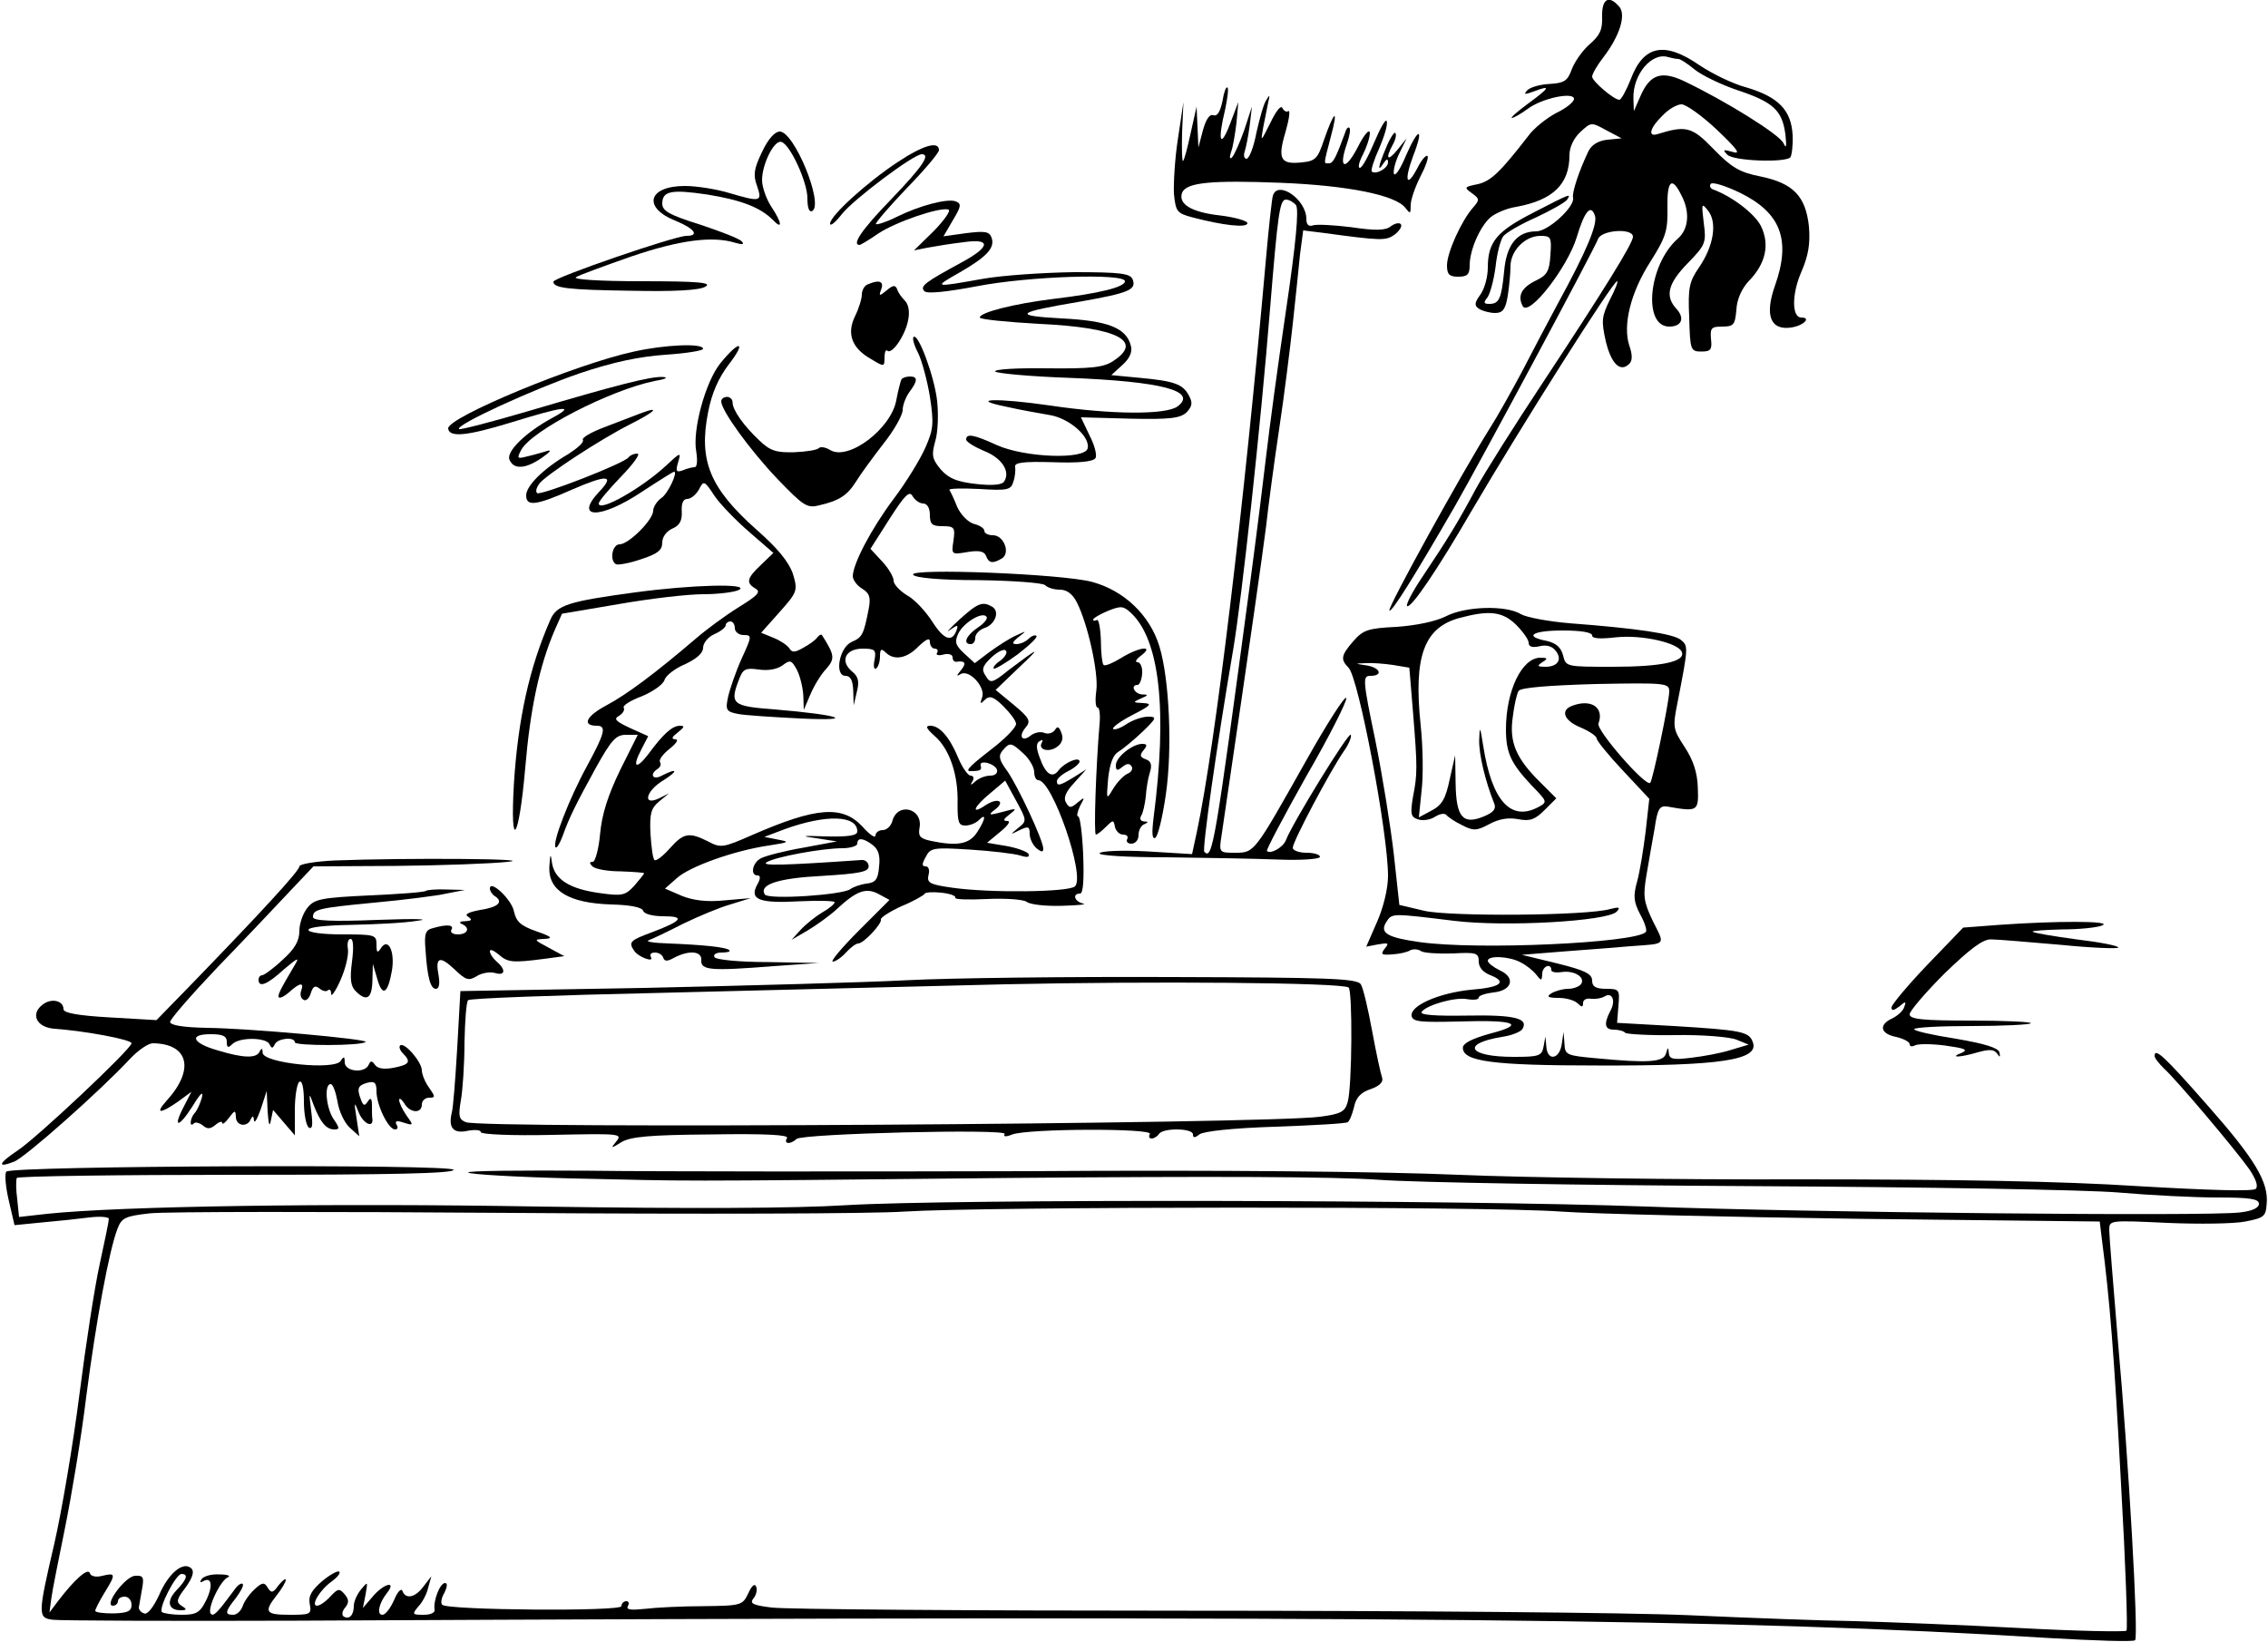 <?xml version="1.0" standalone="no"?>
<!DOCTYPE svg PUBLIC "-//W3C//DTD SVG 20010904//EN"
 "http://www.w3.org/TR/2001/REC-SVG-20010904/DTD/svg10.dtd">
<svg version="1.0" xmlns="http://www.w3.org/2000/svg"
 width="500pt" height="362pt" viewBox="0 0 500 362"
 preserveAspectRatio="xMidYMid meet">
<g transform="translate(0,362) scale(0.1,-0.1)"
fill="#000000" stroke="none">
<path d="M3532 3583 c1 -29 -5 -41 -28 -61 -16 -14 -33 -39 -39 -55 -9 -25
-16 -30 -48 -32 -21 -1 -43 -7 -50 -14 -9 -10 -6 -10 16 -2 37 14 34 8 -15
-28 -23 -17 -39 -31 -35 -31 4 0 20 9 35 20 32 24 102 38 102 22 0 -7 -18 -21
-39 -31 -21 -11 -50 -34 -62 -51 -62 -80 -82 -99 -111 -106 -30 -6 -31 -7 -13
-20 17 -12 17 -15 3 -31 -26 -29 -58 -100 -58 -128 0 -20 5 -25 25 -25 20 0
25 5 25 25 0 34 23 86 46 106 11 9 36 20 57 23 81 15 117 50 117 114 0 17 9
37 24 51 24 22 24 22 57 4 l34 -18 -31 -3 c-20 -2 -35 -11 -42 -25 -21 -44
-37 -92 -34 -103 4 -20 -55 -74 -81 -74 -42 0 -66 -29 -71 -88 -6 -61 -11 -72
-33 -72 -12 0 -13 3 -4 14 6 8 14 38 18 67 3 30 11 60 17 68 6 8 39 27 73 42
34 16 64 33 68 39 9 14 8 14 -75 -29 -80 -41 -100 -64 -100 -121 0 -20 -7 -46
-16 -59 -14 -19 -14 -25 -3 -32 8 -5 24 -9 35 -9 17 0 23 8 28 38 3 20 6 49 6
65 0 34 32 67 66 67 23 0 25 -3 22 -42 -2 -36 -8 -45 -31 -56 -33 -16 -42 -34
-30 -57 14 -24 99 86 119 152 17 57 31 74 40 48 7 -18 -18 -78 -82 -195 -22
-41 -58 -109 -79 -150 -22 -41 -53 -97 -71 -125 -61 -97 -226 -396 -221 -401
5 -5 56 77 145 231 55 96 307 566 315 588 7 20 77 25 77 5 0 -14 -63 -116
-201 -325 -59 -89 -124 -192 -145 -230 -40 -75 -61 -109 -119 -196 -21 -31
-36 -60 -33 -63 8 -7 67 80 143 211 109 186 311 505 320 505 3 0 -4 -18 -16
-41 -18 -37 -19 -46 -9 -91 12 -50 32 -70 52 -50 7 7 7 20 0 40 -15 45 3 118
47 186 34 54 38 68 37 119 -1 60 10 69 31 26 19 -36 16 -74 -8 -95 -65 -57
-78 -194 -19 -194 27 0 35 18 16 39 -26 28 -19 56 25 101 39 40 41 45 35 89
-5 43 -5 45 10 26 20 -26 12 -77 -20 -124 -22 -32 -25 -45 -22 -111 2 -72 3
-75 27 -75 20 0 24 4 21 28 -2 24 1 27 25 27 25 0 28 4 31 37 1 23 12 47 27
63 38 39 47 81 27 122 -14 27 -63 65 -107 81 -5 3 -7 8 -3 12 4 4 33 -5 64
-20 90 -44 113 -104 77 -205 -23 -65 -10 -99 36 -92 27 4 45 22 22 22 -21 0
-21 52 0 100 16 37 20 63 17 100 -7 67 -34 96 -107 111 -46 9 -64 20 -103 60
-48 50 -61 53 -125 33 -21 -6 -15 15 12 41 13 14 32 25 42 25 10 0 45 -25 78
-56 45 -43 54 -55 35 -49 -21 6 -23 5 -12 -6 13 -14 126 -18 139 -6 3 4 6 26
5 49 -3 55 -31 84 -101 105 -31 8 -77 31 -104 49 -78 54 -124 44 -152 -31 -10
-25 -21 -45 -25 -45 -12 0 -60 41 -60 51 0 6 11 25 25 43 36 47 50 93 35 111
-23 27 -39 18 -38 -22z m168 -93 c5 0 21 -11 37 -24 15 -12 58 -33 94 -45 78
-26 98 -44 105 -97 3 -27 2 -33 -4 -20 -8 19 -127 93 -219 137 -51 24 -76 15
-97 -34 l-14 -32 -1 27 c-2 54 41 104 77 92 8 -2 17 -4 22 -4z"/>
<path d="M2695 3397 c-5 -23 -11 -34 -20 -31 -8 3 -16 -8 -23 -33 l-10 -38 -2
45 -2 45 -13 -58 c-7 -32 -14 -60 -17 -62 -2 -2 -3 26 -2 63 l3 67 -12 -80
c-7 -44 -10 -99 -9 -122 4 -40 7 -43 40 -52 68 -18 122 -24 122 -13 0 5 -27
13 -60 17 -63 7 -93 25 -84 50 9 23 65 28 218 22 148 -6 252 -27 274 -55 11
-14 12 -14 12 6 0 12 10 40 21 62 12 23 19 43 16 46 -3 3 -13 -8 -22 -26 -24
-46 -30 -29 -10 25 25 64 13 67 -15 3 -12 -29 -24 -48 -27 -41 -2 6 3 27 12
45 l16 33 -20 -25 c-22 -27 -28 -21 -10 12 6 11 8 22 5 25 -2 3 -12 -12 -20
-32 -18 -42 -20 -57 -6 -35 7 10 10 11 10 2 0 -13 -27 -28 -36 -20 -2 3 5 26
17 52 11 26 19 52 16 59 -2 6 -14 -15 -27 -46 -13 -31 -27 -57 -32 -57 -5 0
-2 13 7 30 8 16 15 37 15 47 -1 10 -13 -4 -27 -32 -27 -52 -43 -48 -24 7 6 17
9 33 6 36 -2 3 -7 -1 -9 -9 -21 -57 -27 -69 -36 -69 -12 0 -13 -6 4 59 17 63
8 59 -15 -7 -14 -42 -19 -47 -49 -50 -47 -5 -54 7 -36 67 8 28 11 49 6 46 -4
-3 -10 1 -13 7 -3 7 -14 -7 -26 -32 -22 -44 -22 -44 -16 -10 4 19 9 44 11 55
4 16 3 17 -4 5 -6 -8 -15 -41 -22 -72 -6 -32 -16 -58 -22 -58 -5 0 -7 7 -4 16
3 9 8 34 11 57 l5 42 -17 -52 c-10 -28 -22 -55 -27 -60 -5 -5 -6 0 -2 12 4 10
9 40 12 65 l4 45 -19 -50 c-21 -54 -27 -36 -10 34 5 24 8 46 5 48 -3 3 -8 -11
-11 -30z"/>
<path d="M1680 3285 c-18 -37 -20 -51 -11 -75 12 -35 8 -36 -63 -15 -27 8 -70
15 -96 15 -82 0 -94 -48 -20 -77 41 -17 53 -33 23 -33 -25 0 -293 -92 -293
-101 0 -14 31 -18 172 -20 94 -2 150 1 163 9 16 9 -15 12 -140 12 -95 0 -154
4 -145 9 8 5 63 25 123 46 106 36 178 45 227 30 17 -5 22 -4 15 3 -5 6 -47 22
-92 37 -67 21 -83 30 -83 46 0 28 20 32 100 20 74 -12 116 -28 144 -56 22 -23
20 -6 -4 30 -11 17 -20 43 -20 58 0 35 27 90 43 84 19 -6 57 -88 57 -124 0
-22 4 -32 11 -28 25 16 -40 175 -72 175 -11 0 -26 -17 -39 -45z"/>
<path d="M1978 3262 c-68 -45 -148 -118 -148 -135 0 -7 12 3 26 21 25 32 158
132 176 132 20 0 3 -26 -67 -99 -65 -67 -88 -101 -70 -101 2 0 21 11 41 25 39
26 136 59 155 53 6 -2 -9 -23 -32 -47 l-44 -43 30 6 c17 3 52 9 79 12 62 9 60
-10 -5 -45 -79 -43 -92 -52 -81 -63 6 -6 47 -2 116 11 113 22 326 29 326 11 0
-13 -57 -27 -158 -39 -89 -11 -162 -30 -162 -41 0 -4 59 -10 131 -14 173 -8
231 -38 163 -82 -21 -14 -48 -17 -145 -16 -66 1 -118 -2 -115 -7 3 -4 76 -11
163 -14 205 -8 284 -29 239 -63 -26 -19 -146 -18 -281 2 -117 17 -184 15 -95
-3 30 -7 72 -14 94 -18 43 -7 89 -47 84 -73 -5 -26 -139 -21 -201 7 -50 23
-67 26 -67 12 0 -5 18 -16 39 -25 39 -15 59 -45 45 -67 -4 -8 -26 -10 -62 -6
-43 5 -60 12 -78 32 -19 23 -21 31 -12 63 6 20 7 60 4 88 -6 54 -42 151 -52
141 -3 -3 1 -18 10 -35 8 -16 20 -60 26 -96 9 -60 8 -72 -10 -113 -11 -25 -42
-76 -70 -113 -50 -67 -89 -142 -90 -170 0 -8 9 -21 21 -28 16 -10 19 -19 14
-45 -11 -56 -14 -62 -37 -72 -28 -12 -39 -75 -14 -75 11 0 16 -10 17 -32 l1
-33 7 30 c6 23 3 34 -11 45 -27 23 -14 50 24 50 27 0 30 -3 26 -25 -3 -13 -1
-22 3 -19 5 3 9 15 9 27 0 16 3 18 12 9 19 -19 47 -14 73 13 17 16 25 20 25
10 0 -8 5 -15 11 -15 5 0 8 -4 5 -9 -4 -5 3 -7 14 -4 11 3 20 0 20 -6 0 -6 3
-10 8 -10 20 3 23 -3 11 -18 -11 -13 -11 -15 -1 -9 19 11 56 -30 47 -52 -5
-14 -4 -15 6 -5 10 10 19 8 41 -14 15 -15 28 -32 28 -39 0 -7 -19 -27 -42 -46
-58 -45 -72 -58 -59 -58 22 0 26 2 23 12 -4 14 31 5 36 -9 2 -8 -5 -13 -15
-13 -11 0 -25 -6 -32 -12 -11 -10 -13 -10 -7 0 4 6 2 12 -4 12 -6 0 -18 17
-27 38 -19 46 -41 72 -62 72 -12 0 -9 -6 10 -23 32 -28 52 -85 50 -149 0 -40
2 -48 17 -48 10 0 23 5 30 12 17 17 15 2 -4 -27 -17 -26 -43 -31 -101 -19 -24
5 -29 10 -26 28 9 44 -49 59 -60 15 -3 -10 -12 -19 -21 -19 -9 0 -16 -6 -16
-12 0 -7 -13 2 -29 20 -44 47 -101 43 -243 -19 -64 -28 -69 -29 -97 -14 -42
21 -54 19 -85 -16 -15 -17 -30 -28 -33 -25 -4 3 -7 29 -9 58 -2 44 1 56 19 71
l22 18 -22 -11 c-38 -18 -29 17 10 40 33 21 31 28 -4 10 -20 -11 -28 3 -9 15
6 4 8 10 5 15 -3 5 7 18 21 29 15 12 21 21 13 21 -10 1 -8 5 5 15 15 12 16 15
5 15 -17 0 -37 -18 -70 -63 -27 -35 -36 -29 -15 11 l15 29 -40 18 c-32 15 -37
20 -24 27 8 5 13 13 10 18 -3 4 15 16 40 25 24 10 47 26 50 36 3 10 24 26 46
35 25 12 39 24 39 36 0 10 11 24 25 30 14 6 25 15 25 20 0 4 5 8 10 8 6 0 10
-7 10 -15 0 -8 9 -15 19 -15 19 0 19 -2 -4 -52 -13 -29 -26 -67 -30 -85 -6
-28 -4 -32 22 -37 15 -3 78 -7 138 -10 127 -6 87 8 -57 20 -95 7 -100 12 -78
68 8 21 14 24 42 20 21 -3 40 0 53 9 17 13 20 12 32 -10 7 -14 13 -39 14 -57
l1 -31 15 35 c8 19 24 45 35 56 19 22 18 30 -10 74 -2 2 -6 0 -10 -5 -4 -6
-18 -16 -31 -23 -19 -11 -25 -11 -31 -1 -5 7 -20 17 -35 23 l-27 11 41 46 c39
44 40 47 29 84 -9 26 -33 56 -81 98 -102 91 -127 151 -106 258 8 42 23 76 46
106 40 52 23 54 -19 2 -33 -41 -62 -148 -53 -195 3 -20 2 -34 -4 -34 -5 0 -17
-3 -26 -7 -14 -5 -16 -2 -10 18 7 23 5 22 -26 -7 -55 -51 -149 -104 -149 -84
0 5 22 31 49 59 27 28 44 51 36 51 -8 0 -16 -4 -19 -8 -8 -13 -196 -86 -202
-79 -4 4 -1 13 6 22 17 20 133 96 198 129 56 28 70 42 25 25 -16 -6 -52 -20
-81 -31 -29 -11 -50 -23 -47 -28 3 -5 -12 -18 -32 -31 -55 -32 -93 -70 -93
-91 0 -25 21 -23 102 13 76 33 94 32 60 -4 -58 -61 0 -63 92 -2 38 25 70 45
72 45 9 0 -13 -48 -28 -58 -10 -7 -18 -20 -18 -28 0 -20 -54 -74 -74 -74 -16
0 -23 -35 -8 -44 4 -2 29 2 55 11 37 12 47 20 47 37 0 12 9 25 23 31 16 7 21
18 20 38 -1 17 3 27 12 27 8 0 19 9 26 21 10 20 12 20 34 -14 13 -19 48 -55
77 -80 l53 -46 -27 -26 c-32 -30 -34 -40 -12 -53 12 -7 4 -15 -38 -41 -29 -18
-71 -49 -93 -68 -90 -77 -153 -124 -198 -148 -45 -24 -55 -45 -21 -45 22 0 17
-17 -22 -89 -38 -69 -78 -171 -69 -179 2 -3 9 8 15 24 15 42 29 70 74 152 34
61 44 72 66 72 l26 0 -39 -78 c-27 -56 -40 -97 -44 -140 -3 -34 -11 -62 -16
-62 -8 0 -8 -3 -1 -10 6 -6 34 -11 62 -11 29 -1 52 -3 52 -4 0 -2 -10 -14 -21
-27 -20 -22 -27 -24 -76 -17 -67 9 -100 30 -106 66 -3 23 -4 22 -6 -9 -2 -52
44 -79 136 -82 42 -1 68 -6 71 -14 2 -7 21 -12 45 -12 48 0 41 -10 -25 -35
-49 -18 -53 -22 -40 -41 9 -14 45 -27 37 -14 -3 6 0 10 9 10 8 0 16 -5 18 -11
3 -9 9 -9 25 0 33 17 61 14 59 -6 -1 -22 20 -24 159 -13 l100 7 -112 2 c-62 0
-115 5 -118 11 -3 6 4 10 16 10 12 0 20 2 17 5 -6 7 -59 12 -133 15 -33 1 -53
4 -45 7 8 3 42 19 75 36 33 16 80 36 105 43 l45 14 -58 -5 c-39 -4 -69 0 -94
10 l-37 16 25 22 c27 26 128 62 204 73 45 7 47 8 20 13 l-30 6 45 17 c91 33
160 31 160 -5 0 -9 -19 -12 -67 -11 -56 2 -60 1 -23 -4 l45 -7 -75 -14 c-41
-7 -83 -18 -92 -23 -19 -9 -25 -38 -8 -38 7 0 7 -7 -1 -21 -17 -32 4 -41 94
-36 42 2 77 1 77 -2 0 -4 -12 -14 -28 -23 -15 -9 -36 -26 -47 -38 l-20 -22 36
21 c20 12 49 33 63 46 44 41 65 49 93 34 l24 -13 -68 -68 c-37 -37 -63 -68
-57 -68 6 0 19 9 29 20 10 11 22 20 27 20 12 0 53 44 50 53 -1 4 19 17 45 29
27 11 49 24 51 27 1 4 18 5 37 3 19 -2 33 -7 31 -11 -3 -4 29 -5 70 -3 41 2
80 -1 87 -6 7 -6 41 -10 77 -9 36 1 57 3 48 5 -19 4 -25 22 -7 22 7 0 9 30 7
85 -2 47 -7 85 -11 85 -4 0 -2 10 4 23 11 20 11 21 -5 8 -15 -13 -19 -13 -26
0 -6 9 -1 23 18 43 l27 30 -27 -17 c-31 -19 -38 -21 -38 -9 0 5 11 15 25 22
14 7 25 17 25 21 0 12 -33 -2 -46 -19 -14 -19 -29 -9 -42 28 -8 21 -8 32 0 36
6 4 8 3 5 -3 -10 -16 16 -23 34 -9 10 7 14 18 9 30 -5 14 -9 16 -14 7 -5 -7
-15 -10 -23 -7 -9 4 -22 1 -30 -5 -19 -16 -29 -3 -12 17 12 14 9 21 -26 50
l-40 33 50 48 c52 49 48 48 -21 -4 -37 -30 -41 -30 -51 -13 -10 14 -7 22 13
41 13 12 27 19 31 15 5 -4 -1 -14 -11 -22 -11 -7 -18 -16 -15 -18 2 -2 26 12
52 31 26 20 45 38 42 41 -3 3 -11 0 -17 -6 -7 -7 -19 -12 -27 -12 -11 0 -10 4
5 16 18 14 18 14 -6 3 -14 -6 -40 -23 -58 -36 l-33 -25 -24 22 c-19 18 -21 25
-12 44 12 24 54 49 62 36 3 -4 -6 -15 -20 -24 -25 -17 -33 -36 -15 -36 6 0 10
6 10 14 0 8 9 17 19 21 24 7 36 36 19 47 -22 13 -32 9 -73 -28 -22 -20 -31
-31 -21 -23 17 12 19 12 15 0 -10 -28 -28 -22 -54 19 -15 23 -39 49 -56 58
-16 10 -29 24 -29 32 0 8 -11 27 -25 42 l-26 28 42 66 c34 53 44 63 51 50 5
-9 16 -16 23 -16 9 0 15 -10 15 -25 0 -21 5 -25 28 -25 26 0 28 -3 24 -32 -5
-31 -4 -31 31 -25 25 4 37 2 41 -9 6 -16 15 -17 35 -5 19 12 4 51 -20 51 -10
0 -19 4 -19 10 0 5 -10 12 -23 15 -13 4 -29 20 -37 38 -7 18 -15 34 -17 37 -2
3 28 4 66 2 62 -4 70 -2 75 16 4 11 5 26 4 33 -2 9 17 12 83 10 56 -2 89 1 94
9 4 6 -2 29 -13 50 l-19 40 108 -3 c89 -2 111 1 125 14 12 13 14 21 5 37 -13
25 -32 32 -108 39 l-63 6 24 22 c17 15 23 30 19 43 -10 39 -50 55 -152 60
-110 6 -103 13 40 37 107 19 125 26 116 49 -5 13 -26 16 -129 16 -68 -1 -159
-7 -203 -15 -107 -19 -108 -19 -50 14 61 35 79 55 71 77 -5 14 -15 15 -56 10
l-50 -7 21 36 c18 30 19 36 6 41 -18 7 -80 -9 -132 -35 -22 -11 -42 -17 -44
-15 -2 2 28 37 67 78 40 41 72 79 72 85 0 21 -35 11 -92 -27z m279 -1304 c13
-12 23 -30 23 -40 0 -10 4 -18 9 -18 31 0 104 -211 81 -234 -13 -13 -188 -15
-271 -3 -50 7 -56 11 -52 28 3 11 0 19 -6 19 -9 0 -9 5 0 21 10 20 17 21 97
16 48 -3 98 -9 111 -13 16 -5 22 -4 18 4 -4 5 -26 13 -49 17 l-42 7 29 24 c17
14 24 24 16 24 -11 0 -9 4 5 15 17 13 16 14 -16 5 -30 -8 -32 -7 -18 4 26 19
9 29 -19 11 -34 -23 -27 -4 11 27 l32 27 24 -44 c24 -44 24 -45 5 -60 -19 -16
-19 -16 3 -5 19 9 22 8 22 -8 0 -11 7 -25 15 -32 11 -9 15 -9 15 -1 0 18 -56
138 -80 172 -18 24 -19 33 -10 44 16 19 19 19 47 -7z m-333 -201 c12 -9 17
-23 14 -47 -2 -29 -8 -36 -28 -38 -14 -2 -30 -8 -35 -12 -16 -13 -181 -24
-189 -12 -13 22 29 36 127 41 82 5 102 9 102 21 0 8 -7 15 -16 14 -173 -12
-222 -13 -209 -5 19 12 123 31 167 31 18 0 33 5 33 10 0 14 13 13 34 -3z"/>
<path d="M2806 3188 c-2 -7 -9 -69 -15 -138 -49 -553 -112 -1073 -152 -1262
l-11 -51 -99 6 c-55 3 -101 1 -105 -4 -3 -5 59 -9 148 -9 84 -1 195 -3 246 -5
51 -2 92 1 92 6 0 5 -13 9 -30 9 -16 0 -30 5 -30 11 0 14 83 170 112 212 11
15 18 32 16 37 -3 10 -129 -195 -143 -232 -6 -16 -34 -32 -42 -24 -2 2 37 76
87 165 51 88 90 166 88 172 -2 7 -42 -55 -88 -137 -115 -204 -114 -204 -157
-204 -35 0 -36 0 -30 38 70 475 89 611 98 680 5 46 18 143 29 216 11 73 24
177 30 232 6 54 13 123 16 153 l7 53 41 -5 c133 -18 141 -18 161 -4 11 9 17
19 13 23 -4 4 -14 1 -22 -5 -11 -9 -33 -10 -86 -2 -40 5 -78 7 -86 4 -9 -3
-14 2 -14 14 0 44 -64 87 -74 51z m51 -20 c7 -9 0 -85 -22 -233 -18 -121 -37
-263 -43 -315 -6 -52 -22 -180 -36 -285 -78 -582 -83 -611 -101 -593 -5 5 26
226 64 448 19 114 60 488 81 750 17 207 21 240 35 240 7 0 17 -6 22 -12z"/>
<path d="M1913 2993 c-7 -2 -13 -13 -13 -22 0 -10 -7 -32 -15 -48 -19 -39 -7
-71 36 -95 28 -17 29 -17 29 4 0 12 3 18 6 15 10 -10 40 34 46 67 4 18 1 35
-7 43 -7 7 -15 18 -17 25 -4 10 -9 10 -23 -2 -17 -14 -18 -13 -12 3 6 17 -5
21 -30 10z"/>
<path d="M1398 2845 c-127 -27 -414 -146 -410 -170 3 -20 42 -16 140 14 113
35 143 39 92 11 -60 -32 -104 -75 -97 -93 9 -23 36 -21 72 4 17 12 22 18 12
15 -11 -3 -30 -9 -44 -12 -23 -6 -24 -5 -14 14 23 43 196 132 294 152 24 4 32
8 18 9 -28 1 -99 -17 -295 -75 -82 -24 -151 -42 -154 -40 -9 9 164 88 266 123
74 25 132 37 190 41 45 3 82 9 82 13 0 13 -85 9 -152 -6z"/>
<path d="M1987 2783 c-2 -5 -7 -24 -11 -45 -11 -63 -106 -135 -146 -110 -10 6
-21 8 -25 4 -3 -4 -28 -8 -54 -9 -40 -1 -53 3 -77 26 -35 33 -59 67 -59 84 0
7 -6 12 -12 12 -7 0 -13 -4 -13 -10 0 -20 64 -108 124 -171 57 -59 65 -65 92
-58 44 10 62 22 81 52 9 15 36 52 60 83 24 30 43 64 43 75 0 11 7 29 15 40 18
24 19 34 1 34 -8 0 -17 -3 -19 -7z"/>
<path d="M2013 2353 c4 -7 61 -12 144 -12 76 -1 142 -6 147 -11 6 -6 20 -10
33 -10 15 0 28 -10 37 -28 24 -47 48 -155 43 -194 -3 -21 -2 -38 3 -38 4 0 6
-17 4 -37 -8 -94 -13 -243 -8 -243 3 0 13 8 22 17 16 16 17 16 20 0 2 -9 10
-17 18 -17 8 0 12 -4 9 -10 -3 -5 1 -10 9 -10 9 0 16 8 16 19 0 11 6 22 13 24
9 4 9 6 -1 6 -8 1 -10 6 -6 13 4 6 8 25 10 42 1 17 5 41 9 53 5 16 3 25 -9 29
-13 5 -14 9 -5 20 9 11 8 14 -3 14 -21 0 -58 -29 -58 -47 0 -12 3 -13 14 -4
10 8 16 9 21 1 3 -5 -1 -13 -10 -16 -8 -4 -22 -18 -31 -33 -15 -25 -15 -25
-11 23 4 34 11 52 23 59 10 6 34 26 53 44 31 30 32 33 12 33 -12 0 -33 -7 -47
-16 -13 -9 -27 -14 -30 -11 -3 3 16 17 43 31 41 21 44 25 23 26 -23 1 -23 2
-5 10 17 7 17 9 3 9 -17 1 -27 21 -10 21 4 0 9 11 10 25 1 14 -4 25 -10 25 -7
0 -3 7 8 15 30 23 -5 19 -45 -6 -18 -11 -35 -18 -38 -15 -3 2 -6 27 -6 54 -1
28 -5 48 -9 45 -5 -2 -8 -2 -8 1 0 3 15 12 32 19 29 12 35 11 51 -4 64 -59 81
-216 50 -453 -4 -33 -3 -47 4 -43 6 4 16 46 23 94 15 102 8 256 -14 328 -21
69 -78 123 -148 142 -66 18 -404 31 -395 16z"/>
<path d="M1400 2314 c-148 -20 -173 -28 -187 -61 -46 -105 -71 -218 -80 -360
-9 -154 11 -127 25 35 11 130 31 224 65 303 l16 36 124 21 c68 12 152 22 188
22 35 0 71 5 79 10 22 14 -104 11 -230 -6z"/>
<path d="M3187 2261 c-22 -11 -65 -20 -108 -23 -63 -3 -74 -7 -95 -31 -28 -32
-29 -41 -11 -59 22 -22 87 -364 87 -459 0 -28 -10 -69 -24 -101 l-24 -55 26 5
c23 4 25 3 15 -9 -10 -13 -8 -15 17 -13 16 1 33 5 39 9 6 3 17 3 24 -2 6 -4
38 -6 70 -5 52 3 57 1 57 -18 0 -13 10 -24 26 -30 38 -15 22 -27 -43 -32 -70
-7 -135 -35 -131 -58 3 -13 20 -14 105 -12 124 4 149 -6 67 -27 -39 -11 -59
-21 -59 -31 0 -30 65 -39 297 -39 272 -1 358 12 342 52 -8 23 -27 26 -174 35
l-125 7 3 38 c3 35 2 37 -27 37 -23 0 -31 5 -31 18 0 15 -16 23 -77 38 l-78
19 100 8 c55 4 118 9 140 11 80 6 76 1 49 55 -21 44 -22 56 -14 103 5 29 13
76 18 103 6 42 11 49 27 47 68 -12 70 -11 68 41 -1 34 -10 61 -29 90 -26 40
-27 43 -15 102 23 118 23 121 7 134 -16 14 -100 26 -246 37 -47 4 -95 13 -107
20 -32 20 -122 18 -166 -5z m155 -18 c15 -15 28 -33 28 -40 0 -9 8 -11 23 -8
15 4 28 1 36 -9 16 -19 6 -36 -22 -36 -18 0 -19 2 -7 10 13 8 12 10 -4 10 -41
0 -76 -73 -76 -158 0 -52 11 -75 57 -124 34 -35 35 -36 15 -47 -61 -33 -103
13 -122 134 -7 44 -8 46 -9 14 -1 -32 14 -93 33 -140 5 -12 -1 -20 -23 -29
-46 -19 -61 -2 -62 74 l-1 61 -12 -53 c-9 -43 -17 -57 -40 -69 l-28 -15 6 59
c4 32 3 97 -2 144 -16 152 7 216 87 237 64 17 93 14 123 -15z m168 -24 c0 -7
18 -8 53 -4 56 6 138 -12 145 -33 7 -21 -46 -32 -153 -32 -102 0 -103 0 -109
25 -5 18 -15 27 -36 32 -52 10 -32 23 35 23 40 0 65 -4 65 -11z m-439 -65 l36
-6 8 -97 c10 -123 10 -137 0 -188 -6 -36 -5 -44 10 -49 10 -4 27 -2 38 5 11 7
22 9 26 4 3 -4 19 -15 34 -22 25 -13 32 -13 60 2 22 12 43 15 64 11 26 -5 37
-1 58 20 l26 26 -35 35 c-54 53 -69 89 -61 144 3 26 9 52 13 58 5 7 65 12 170
15 157 3 162 2 162 -17 -1 -26 -36 -194 -42 -201 -10 -9 -120 117 -114 131 13
35 -16 55 -58 39 -27 -10 -18 -33 19 -48 19 -8 35 -19 35 -24 0 -5 26 -37 58
-71 l58 -62 -8 -72 c-5 -40 -13 -90 -19 -111 -9 -32 -7 -45 7 -72 10 -18 16
-36 12 -39 -24 -24 -371 -40 -498 -22 -71 10 -89 20 -74 44 13 20 10 20 149 3
114 -14 338 -1 359 20 9 10 6 11 -14 6 -50 -15 -353 -17 -410 -4 l-55 13 -12
110 c-7 61 -25 174 -41 253 -28 134 -28 142 -11 142 29 0 22 18 -8 23 -27 4
-27 4 -3 5 14 1 41 -1 61 -4z m282 -656 c12 -6 27 -18 34 -27 11 -14 12 -14
13 2 0 17 20 25 20 8 0 -4 10 -6 23 -4 27 4 52 -11 43 -26 -4 -6 -17 -11 -29
-11 -12 0 -29 -5 -37 -10 -11 -7 -8 -10 16 -10 16 0 35 -5 42 -12 9 -9 12 -9
12 1 0 7 8 11 18 9 9 -1 22 1 29 5 17 11 26 -9 13 -32 -15 -29 -12 -41 8 -41
10 0 22 -3 25 -7 4 -3 54 -6 112 -5 58 1 118 -4 133 -10 l27 -11 -40 -12 c-22
-7 -61 -14 -87 -17 -40 -5 -48 -3 -49 11 -1 13 -2 13 -6 -1 -5 -20 -39 -22
-155 -11 -64 6 -68 7 -69 32 l-2 26 -4 -27 c-5 -34 -32 -38 -34 -5 l-2 22 -4
-22 c-4 -21 -10 -23 -66 -23 -100 0 -117 29 -26 44 21 3 41 11 45 17 15 24
-17 32 -122 30 -67 -1 -104 1 -100 8 10 15 75 34 102 28 13 -2 24 -1 24 4 0 4
15 9 32 11 42 4 50 33 14 49 -14 7 -26 16 -26 21 0 12 48 10 73 -4z"/>
<path d="M738 1723 c-43 -2 -78 -8 -78 -13 0 -10 -87 -104 -240 -262 l-75 -77
-103 6 c-71 4 -102 10 -102 18 0 19 -26 25 -45 11 -29 -21 -15 -51 25 -54 69
-5 170 -24 170 -32 0 -12 -209 -209 -252 -237 -42 -28 -45 -39 -7 -24 23 8
190 156 256 227 18 19 40 34 50 34 79 -1 93 -58 30 -127 -26 -29 -14 -29 25
-2 l30 22 -17 -33 c-25 -48 -11 -47 20 2 17 28 24 34 20 18 -4 -14 -11 -29
-16 -34 -10 -11 -12 -33 -2 -23 3 4 12 2 20 -4 10 -9 17 -8 28 1 8 7 15 9 15
4 0 -4 7 1 15 12 13 17 14 17 15 2 0 -21 26 -24 33 -5 4 8 6 7 7 -3 1 -8 7 3
15 25 l13 40 2 -45 c2 -28 4 -36 7 -21 l5 24 24 -28 24 -28 0 56 c0 31 5 59
10 62 6 4 10 -13 10 -44 0 -27 5 -53 11 -57 8 -4 9 6 5 37 -5 41 -5 42 5 14
15 -39 28 -55 46 -55 12 0 12 3 -1 22 -17 24 -22 78 -7 78 5 0 11 -17 15 -38
3 -21 15 -47 27 -58 l21 -19 -6 40 c-6 37 -5 38 5 12 10 -24 32 -35 30 -14 -1
4 -1 17 -1 30 0 16 -3 18 -9 9 -7 -11 -10 -10 -15 3 -10 26 -7 32 14 38 16 4
20 0 20 -19 0 -30 26 -84 41 -84 6 0 7 5 3 11 -4 8 1 9 16 4 22 -7 22 -6 6 16
-9 13 -16 28 -16 34 0 5 5 2 11 -7 12 -22 39 -24 39 -3 0 8 7 15 16 15 14 0
14 2 0 22 -9 12 -16 30 -16 38 0 19 -39 64 -48 55 -3 -3 0 -11 6 -17 19 -19
15 -25 -20 -32 -21 -4 -35 -2 -41 6 -7 10 -10 10 -14 1 -8 -20 -53 -16 -53 5
0 13 -2 14 -9 3 -13 -21 -171 -5 -172 18 0 10 -2 11 -6 4 -6 -17 -36 -16 -92
1 -57 16 -66 36 -17 36 27 0 36 -4 36 -17 0 -13 3 -14 12 -5 16 16 75 15 82 0
5 -10 7 -10 12 0 6 13 44 17 44 4 0 -8 148 -8 156 1 6 6 -256 30 -351 31 -52
1 -80 6 -80 13 0 6 47 60 105 121 58 60 129 135 158 166 l53 56 182 1 c100 1
211 5 247 9 68 7 -226 9 -382 3z"/>
<path d="M1080 1661 c0 -5 5 -13 10 -16 21 -13 9 -25 -31 -31 -27 -5 -36 -10
-27 -15 10 -7 8 -9 -7 -10 -11 0 -14 -3 -7 -6 19 -8 14 -23 -9 -23 -11 0 -17
5 -14 10 7 11 -9 13 -40 4 -17 -4 -20 -12 -17 -47 4 -62 11 -87 23 -87 7 0 9
11 6 29 -8 41 2 45 35 14 25 -24 31 -26 49 -15 11 7 29 10 40 7 23 -7 25 7 4
25 -8 7 -15 17 -15 23 0 5 8 2 19 -7 20 -18 31 -19 100 -10 l45 6 -35 19 c-32
17 -33 18 -9 19 20 1 17 5 -18 17 -34 12 -44 21 -49 44 -5 26 -53 71 -53 50z"/>
<path d="M939 1656 c-3 -3 -58 -7 -124 -10 -106 -5 -122 -8 -137 -27 -10 -12
-18 -35 -18 -51 0 -22 -10 -40 -37 -64 -20 -19 -41 -34 -45 -34 -4 0 -8 -4 -8
-10 0 -18 19 -11 56 23 31 26 35 28 23 8 -32 -54 -38 -66 -34 -70 3 -2 13 3
23 12 23 21 33 22 26 3 -3 -8 -1 -17 5 -20 5 -4 13 3 16 14 5 16 10 18 19 11
7 -6 16 -8 19 -4 4 3 7 0 7 -8 0 -8 10 6 21 31 11 25 18 55 16 68 -2 12 0 22
6 22 6 0 7 -19 3 -50 -5 -38 -3 -54 8 -65 24 -24 36 -17 37 23 l1 37 10 -34
c11 -39 23 -32 32 19 7 42 -8 74 -24 50 -8 -12 -10 -11 -10 8 0 21 -4 22 -75
22 -43 0 -75 4 -75 10 0 6 38 10 93 11 50 1 117 4 147 9 32 4 -5 5 -87 2 -100
-4 -143 -2 -143 6 0 17 9 20 135 32 65 6 137 15 159 20 l41 8 -41 1 c-22 1
-43 -1 -45 -3z"/>
<path d="M4407 1581 l-79 -6 -79 -82 c-43 -45 -79 -88 -79 -94 0 -8 5 -7 17 2
14 12 16 12 11 -1 -2 -8 -14 -19 -26 -25 -31 -14 -27 -34 8 -41 17 -4 30 -11
30 -16 0 -5 5 -6 11 -3 6 4 36 4 67 0 43 -6 52 -9 37 -16 -29 -11 -6 -11 35 1
25 7 36 7 43 -3 6 -9 7 -8 5 3 -3 10 -32 19 -96 30 -51 8 -92 17 -92 21 0 4
57 7 126 7 69 0 128 3 131 6 4 3 -55 6 -130 6 -110 0 -137 3 -137 14 0 7 35
48 77 90 57 55 85 76 103 75 14 0 82 -6 153 -12 70 -7 127 -9 127 -6 0 4 -41
12 -92 18 -51 7 -94 14 -97 17 -2 2 27 4 65 5 38 0 78 4 89 9 23 10 -102 10
-228 1z"/>
<path d="M2000 1459 c-96 -5 -357 -12 -580 -17 l-405 -7 -7 -125 c-4 -68 -9
-133 -12 -143 -8 -33 3 -47 35 -40 16 3 29 2 29 -3 0 -5 71 -8 157 -6 148 3
156 3 142 -14 -13 -16 -13 -17 11 -2 20 12 62 16 198 17 121 2 172 -1 167 -8
-8 -13 7 -15 21 -2 13 12 466 23 459 11 -4 -6 2 -7 17 -1 35 13 311 14 303 1
-3 -5 -2 -10 4 -10 5 0 13 5 16 10 9 14 75 13 75 -1 0 -8 4 -8 14 0 9 7 73 14
167 17 84 3 156 7 160 10 4 2 10 17 14 33 4 21 15 33 37 40 20 7 28 16 25 25
-3 8 -13 54 -22 103 -9 49 -20 96 -25 103 -8 13 -73 15 -417 16 -224 1 -487
-2 -583 -7z m973 -16 c9 -5 8 -219 -2 -253 -6 -21 -15 -26 -61 -32 -121 -16
-1846 -27 -1883 -12 -15 6 -17 13 -11 48 4 22 8 80 8 128 1 47 4 89 8 93 3 4
192 11 420 16 227 6 571 14 763 19 324 7 740 4 758 -7z"/>
<path d="M4750 1292 c0 -5 10 -17 21 -28 26 -23 156 -177 188 -222 14 -21 20
-37 14 -43 -6 -6 -105 -3 -259 6 -170 11 -406 15 -744 15 -272 -1 -612 4 -755
10 -161 7 -523 11 -950 8 -379 -1 -814 -1 -965 1 -151 1 -272 0 -268 -4 4 -4
107 -10 230 -13 282 -6 177 -7 958 1 454 4 722 3 820 -4 80 -6 451 -12 825
-14 378 -2 736 -8 805 -14 69 -6 167 -11 218 -11 72 0 92 -3 92 -14 0 -9 -15
-16 -42 -19 -74 -9 -958 0 -1308 13 -412 15 -1534 17 -1765 3 -112 -7 -342 -8
-675 -3 -463 8 -923 1 -1086 -16 l-62 -7 -4 39 c-3 22 -3 42 -1 47 2 4 220 7
484 7 345 0 479 3 479 11 0 13 -973 9 -986 -4 -4 -4 -2 -32 5 -62 l13 -56 61
6 c34 3 81 8 104 11 24 3 43 1 43 -3 0 -5 -9 -49 -20 -99 -11 -49 -31 -179
-45 -289 -14 -110 -39 -257 -55 -327 -37 -159 -37 -165 -3 -169 16 -2 258 -3
538 -2 2425 12 3178 4 3858 -38 104 -6 191 -9 194 -5 8 7 -14 394 -38 661 -10
121 -19 230 -19 243 0 22 0 22 128 16 70 -3 147 -2 172 3 41 8 45 11 47 38 5
49 -26 100 -132 220 -94 107 -115 126 -115 107z m-1310 -343 c69 -5 364 -12
657 -16 l532 -6 5 -41 c17 -130 27 -254 42 -538 10 -175 15 -320 12 -323 -3
-3 -111 -1 -239 6 -129 7 -290 13 -359 15 -69 1 -233 7 -365 13 -132 6 -630
10 -1107 10 -476 0 -889 3 -917 7 -41 5 -49 9 -40 20 6 7 9 19 6 26 -3 8 -10
2 -17 -14 -13 -27 -15 -28 -99 -29 -47 0 -106 -3 -130 -6 -30 -3 -41 -2 -37 6
4 6 2 11 -3 11 -6 0 -11 -5 -11 -11 0 -12 -383 -9 -395 3 -4 3 -2 16 5 27 6
13 7 21 1 21 -11 0 -26 -39 -23 -58 2 -7 -8 -12 -24 -12 -25 0 -26 1 -12 18 9
9 19 28 22 42 l7 25 -17 -22 c-18 -25 -40 -30 -47 -10 -3 6 -11 -3 -18 -20 -8
-18 -19 -33 -26 -33 -13 0 -8 25 10 48 21 26 -3 23 -28 -4 l-25 -29 6 30 c5
29 5 29 -10 11 -9 -11 -16 -27 -16 -36 0 -21 -10 -31 -22 -24 -5 3 -4 12 3 20
9 11 8 18 -1 29 -12 14 -15 13 -32 -5 -10 -11 -23 -20 -29 -20 -15 0 7 36 33
54 12 9 19 18 16 21 -3 3 -20 -6 -38 -21 -23 -20 -31 -33 -27 -51 4 -22 1 -23
-44 -23 -54 0 -58 6 -29 43 11 14 20 29 20 34 0 4 -7 -1 -16 -12 -12 -17 -16
-18 -24 -5 -7 12 -12 12 -29 -4 -11 -10 -23 -27 -26 -37 -4 -11 -13 -19 -21
-19 -19 0 -18 7 6 37 11 15 18 28 15 31 -3 3 -12 -3 -19 -14 -37 -50 -45 -58
-51 -52 -10 9 21 75 38 81 6 3 -2 6 -20 6 -17 1 -35 -4 -39 -11 -4 -6 -3 -8 4
-4 19 11 22 -11 6 -43 -13 -26 -21 -31 -53 -31 -21 0 -40 3 -44 6 -8 9 31 84
43 84 16 0 12 -12 -11 -36 -23 -24 -18 -44 9 -44 14 0 15 2 2 10 -12 8 -11 14
9 40 15 21 20 35 13 42 -17 17 -50 -9 -71 -58 -13 -28 -26 -44 -33 -41 -7 2
-12 8 -12 13 1 5 4 23 7 40 5 27 3 31 -15 30 -22 -1 -70 -66 -49 -66 6 0 11 5
11 10 0 6 7 10 15 10 8 0 15 -8 15 -18 0 -14 -8 -18 -40 -19 -22 0 -40 2 -40
6 0 3 9 21 20 39 26 42 25 45 -4 38 -15 -4 -26 -1 -28 6 -4 12 -33 -13 -71
-63 l-18 -24 4 30 c2 17 16 86 30 155 14 69 36 199 47 290 22 170 51 325 69
371 9 24 17 28 71 34 34 4 394 4 799 1 405 -3 795 -2 866 3 175 11 1288 12
1445 0z"/>
</g>
</svg>
